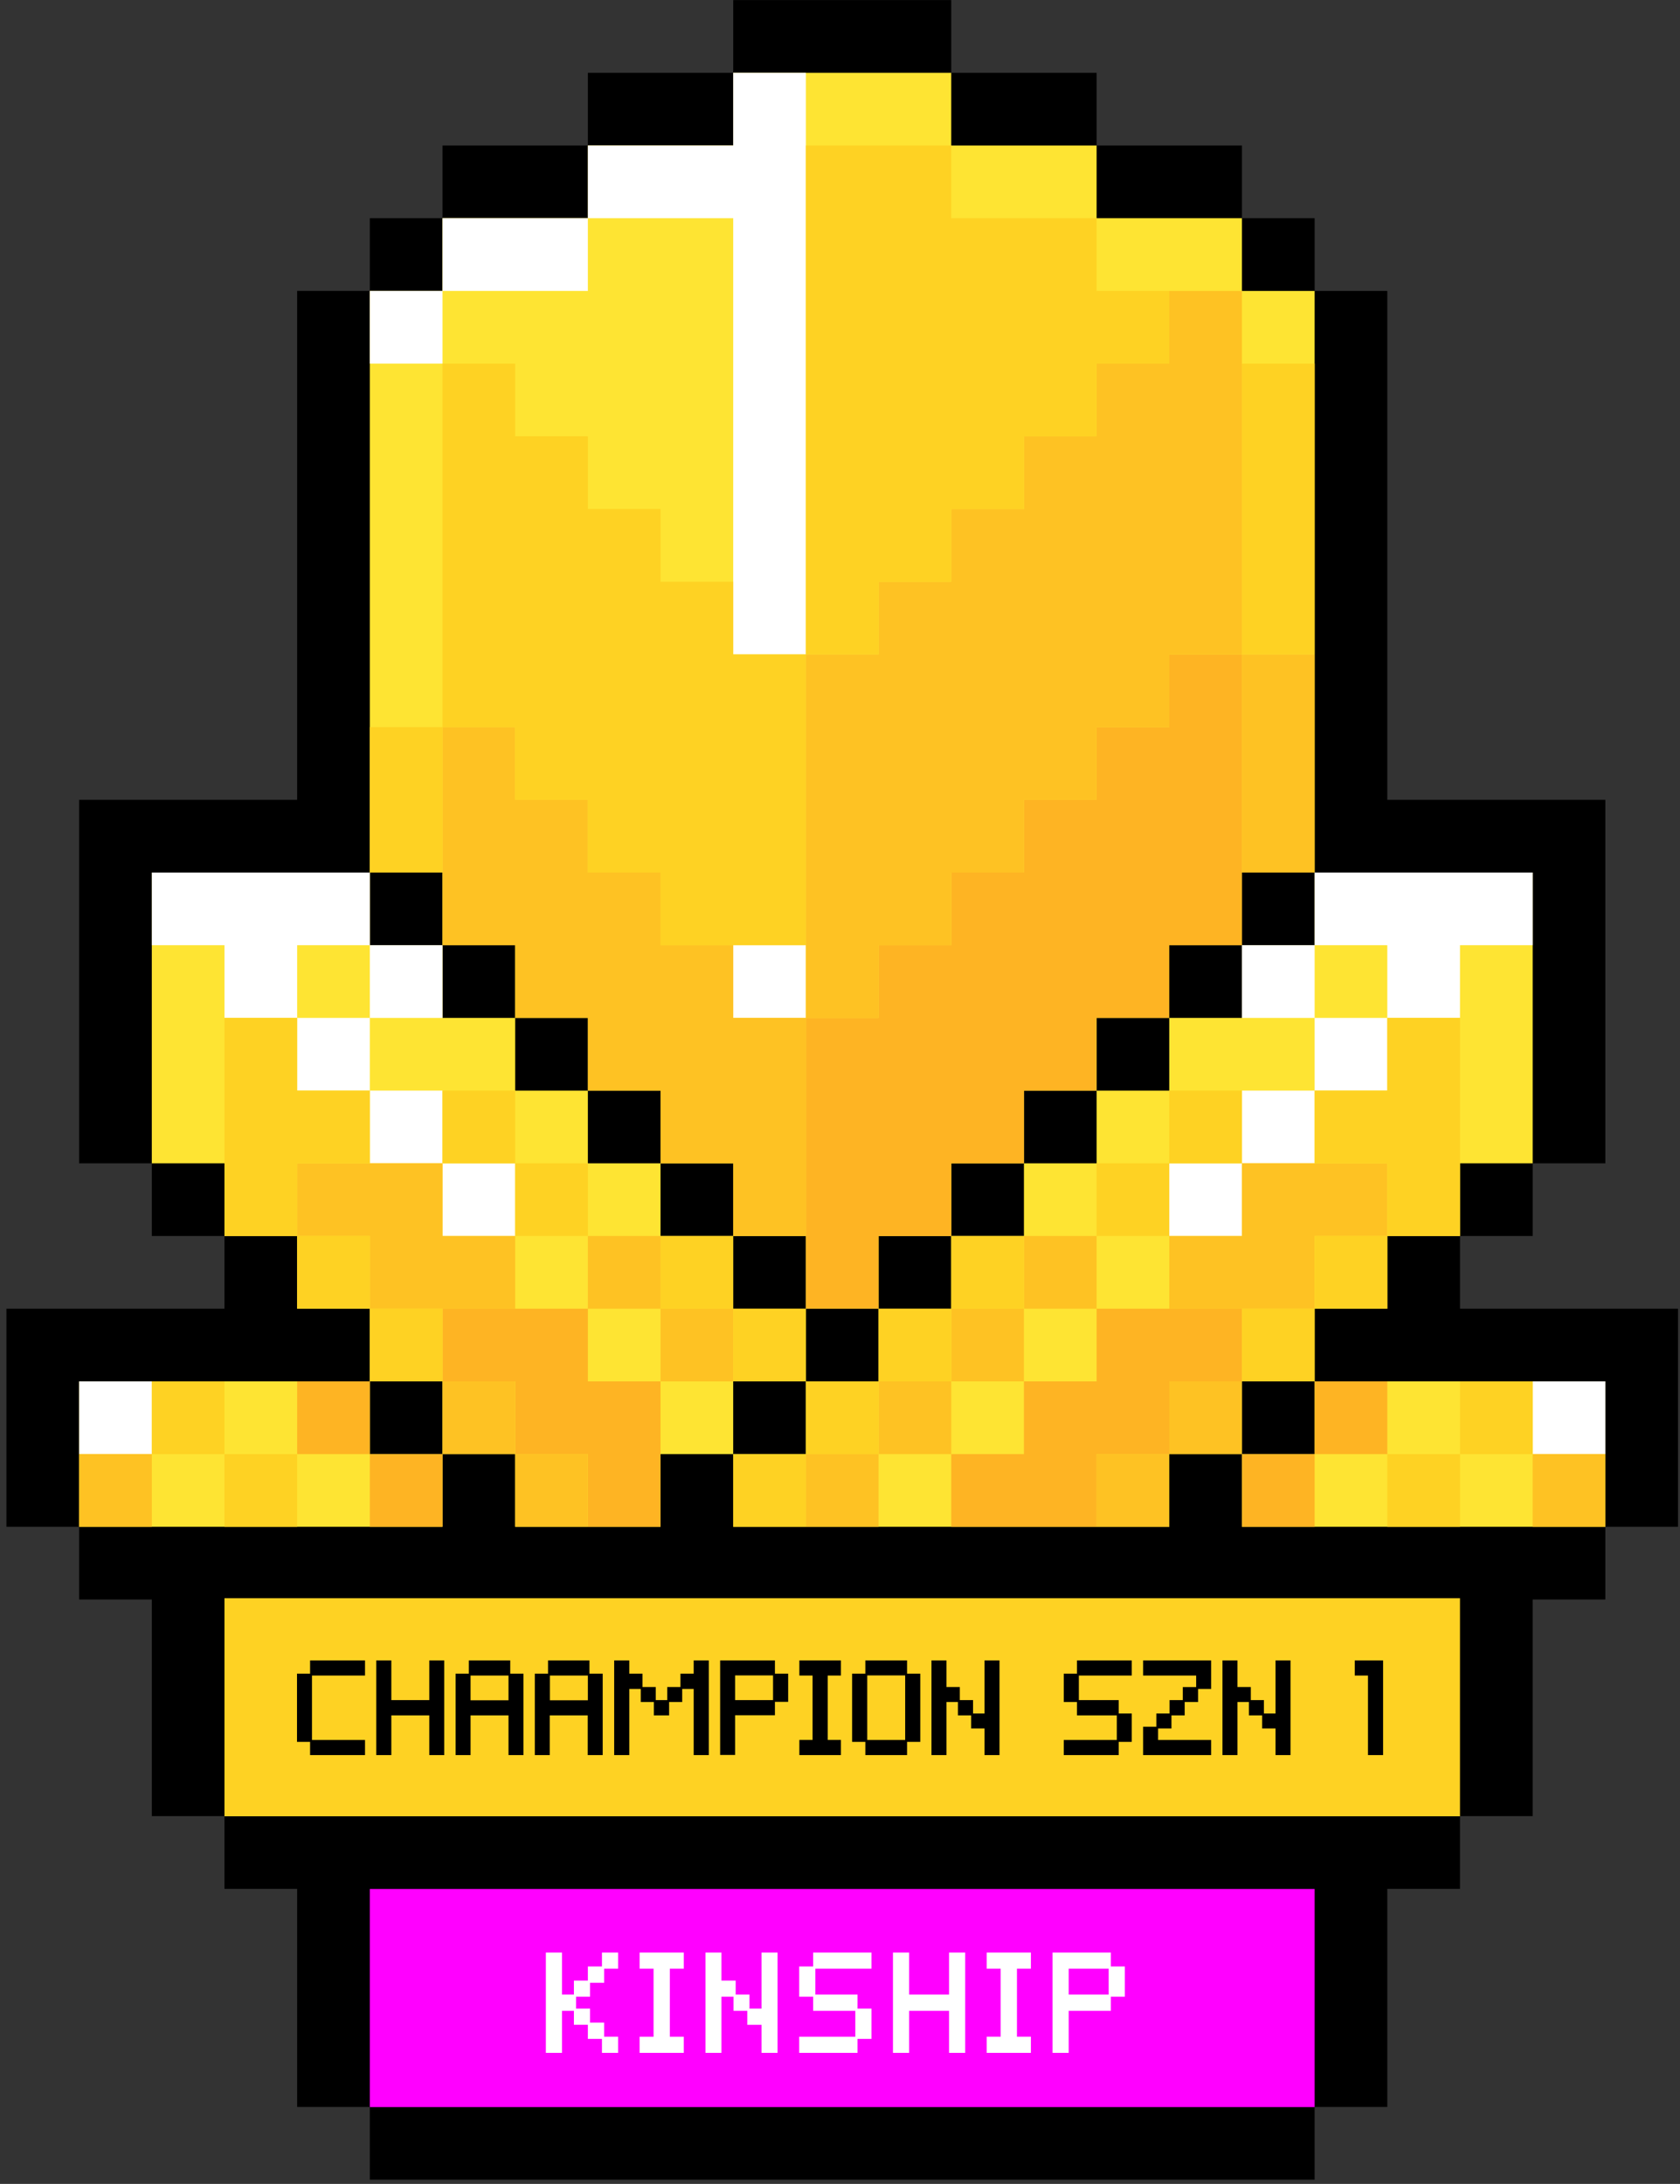 <svg width="227" height="295" fill="none" xmlns="http://www.w3.org/2000/svg">
    <rect width="100%" height="100%" fill="#333333" stroke="none"/>
    <path d="M197.273 176.777v-9.82h9.82v-9.82h9.82v-49.101h-29.461v-68.74h-9.82v-9.82h-9.82v-9.82h-19.64v-9.82h-19.64V.015h-29.46v9.82h-19.64v9.82h-19.64v9.82h-9.82v9.82H40.15v68.74H10.69v49.101h9.82v9.82h9.82v9.82H.87v29.46h9.82v9.82h9.82v29.264h9.82v9.82h9.82v29.461h9.82v9.82h127.661v-9.82h9.82V255.14h9.821v-9.82h9.82v-29.264h9.82v-9.82h9.82v-29.46h-29.46z" fill="#000"/>
    <path d="M59.79 127.677h9.82v9.82h9.821v9.82h9.82v9.82h9.82v9.82h9.82v9.82h9.82v-9.82h9.82v-9.82h9.821v-9.82h9.82v-9.82h9.82v-9.82h9.82v-9.82h9.82V39.296h-9.82v-9.82h-19.64v-9.82h-19.641v-9.82h-29.46v9.82h-19.64v9.82h-19.64v9.82h-9.82v78.561h9.82v9.82zm-9.82 58.92H10.69v19.64h49.1v-9.82h-9.82v-9.82z" fill="#FEE433"/>
    <path d="M207.092 186.597h-29.46v9.82h-9.82v9.82h49.1v-19.64h-9.82zm-98.201 0v-9.82h-9.82v-9.82h-9.82v-9.82h-9.82v-9.82h-9.82v-9.82h-9.82v-9.82h-9.82v-9.821H20.51v39.281h9.82v9.82h9.82v9.82h9.82v9.82h9.82v9.82h9.82v9.82h19.64v-9.82h9.82v-9.82h9.82z" fill="#FEE433"/>
    <path d="M177.632 186.597v-9.82h9.82v-9.82h9.82v-9.82h9.821v-39.281h-29.461v9.821h-9.82v9.82h-9.82v9.82h-9.82v9.82h-9.82v9.82h-9.82v9.82h-9.82v9.82h-9.82v9.82h-9.82v9.82h58.92v-9.82h9.82v-9.82h9.82z" fill="#FEE433"/>
    <path d="M99.072 19.655h-19.64v9.82h19.64v58.921h9.82V9.836h-9.82v9.82zm0 108.022h9.82v9.82h-9.82v-9.82zM59.791 29.476v9.82h19.64v-9.82h-19.64zm-9.82 9.82h9.82v9.82h-9.82v-9.82zm-39.28 147.301h9.82v9.82h-9.82v-9.82zm196.402 0h9.82v9.82h-9.82v-9.82zm-157.122-58.92v-9.82h-29.46v9.82h9.82v9.82h9.82v-9.82h9.82zm-9.821 9.82h9.82v9.82h-9.82v-9.82z" fill="#fff"/>
    <path d="M49.97 127.677h9.821v9.82h-9.82v-9.82zm0 19.64h9.821v9.82h-9.82v-9.82zm9.821 9.82h9.82v9.82h-9.82v-9.82zm147.302-39.281h-29.461v9.821h9.82v9.82h9.82v-9.82h9.821v-9.821zm-29.461 19.641h9.82v9.82h-9.82v-9.82zm-9.82-9.82h9.82v9.82h-9.82v-9.82zm0 19.64h9.82v9.82h-9.82v-9.82zm-9.82 9.82h9.82v9.82h-9.82v-9.82z" fill="#fff"/>
    <path d="M128.532 157.137h9.82v-9.82h9.82v-9.821h9.82v-9.82h9.82v-39.28h-9.82v9.82h-9.82v9.82h-9.82v9.82h-9.82v9.82h-9.82v9.82h-9.82v39.281h9.82v-9.82h9.82v-9.82zm-88.381 29.46h9.82v9.82h-9.82v-9.82zm9.821 9.82h9.82v9.82h-9.82v-9.82zm127.661-9.82h9.82v9.82h-9.82v-9.82zm-9.821 9.82h9.82v9.82h-9.82v-9.82zm-88.38-19.64h-19.64v9.82h9.82v9.82h9.82v9.82h9.82v-19.64h-9.82v-9.82zm88.38 0h-19.64v9.82h-9.82v9.82h-9.82v9.82h19.64v-9.82h9.82v-9.82h9.82v-9.82z" fill="#FEB423"/>
    <path d="M167.812 108.036v9.82h9.82v-29.46h-9.82v19.64zm-49.1 19.64h9.82v-9.82h9.82v-9.82h9.82v-9.82h9.82v-9.82h9.82v-49.1h-9.82v9.82h-9.82v9.82h-9.82v9.82h-9.82v9.82h-9.82v9.82h-9.82v49.1h9.82v-9.82zm-9.82 39.28v-29.46h-9.82v-9.82h-9.82v-9.82h-9.82v-9.82h-9.82v-9.82h-9.82v29.46h9.82v9.82h9.82v9.82h9.82v9.82h9.82v9.82h9.82zm-98.201 29.461h9.82v9.82h-9.82v-9.82zm196.402 0h9.82v9.82h-9.82v-9.82zm-147.302-19.64h9.82v-9.821h-9.82v-9.82h-19.64v9.82h9.82v9.821h9.82zm0 9.82h9.82v9.82h-9.82v-9.82zm19.64-19.641h9.82v9.821h-9.82v-9.821zm-9.82 29.461h9.82v9.82h-9.82v-9.82zm19.64-19.64h9.82v9.82h-9.82v-9.82zm78.561-19.64v9.82h-9.82v9.82h19.64v-9.82h9.82v-9.82h-19.64zm-9.82 29.46h9.82v9.82h-9.82v-9.82zm-19.64-19.64h9.82v9.82h-9.82v-9.82zm9.82 29.46h9.82v9.82h-9.82v-9.82zm-19.64-19.64h9.82v9.82h-9.82v-9.82zm-9.82 9.82h9.82v9.82h-9.82v-9.82zm-9.82 9.82h9.82v9.82h-9.82v-9.82z" fill="#FEC223"/>
    <path d="M177.632 78.576v-29.46h-9.82v39.28h9.82v-9.82zm-29.461-29.46h9.821v-9.82h-9.821v-9.82h-19.64v-9.82h-19.64v68.74h9.82v-9.82h9.82v-9.82h9.82v-9.82h9.82v-9.82zM99.07 78.576h-9.82v-9.82h-9.82v-9.82h-9.82v-9.82h-9.82v49.1h9.82v9.82h9.82v9.82h9.82v9.82h19.641v-39.28h-9.82v-9.82zm-49.1 29.46v9.82h9.82v-19.64h-9.82v9.82zm-29.46 78.561h9.82v9.82h-9.82v-9.82zm9.82 9.82h9.82v9.82h-9.82v-9.82zm166.942-9.82h9.82v9.82h-9.82v-9.82zm-9.82 9.82h9.82v9.82h-9.82v-9.82zm-137.481-39.28v-9.82h-9.82v-9.82h-9.82v29.46h9.82v-9.82h9.82z" fill="#FED223"/>
    <path d="M40.15 166.957h9.82v9.82h-9.82v-9.82zm9.82 9.82h9.82v9.82h-9.82v-9.82zm9.82-29.461h9.82v9.821h-9.82v-9.821zm9.82 9.821h9.82v9.82h-9.82v-9.82zm19.64 9.82h9.821v9.82h-9.82v-9.82zm9.82 9.82h9.821v9.82h-9.82v-9.82zm78.562-9.82h9.82v9.82h-9.82v-9.82zm-9.82 9.82h9.82v9.82h-9.82v-9.82zm-9.82-29.461h9.82v9.821h-9.82v-9.821zm-9.82 9.821h9.82v9.82h-9.82v-9.82zm-19.641 9.82h9.821v9.82h-9.821v-9.82zm-29.461 29.46h9.821v9.82h-9.82v-9.82zm19.641-19.64h9.82v9.82h-9.82v-9.82zm-9.82 9.82h9.82v9.82h-9.82v-9.82zm88.381-29.46v-19.64h-9.82v9.82h-9.82v9.82h9.82v9.82h9.82v-9.82z" fill="#FED223"/>
    <path d="M49.971 255.161v29.46h127.661v-29.46H49.972z" fill="#F0F"/>
    <path d="M30.33 215.88v29.461h166.942V215.88H30.331z" fill="#FED223"/>
    <path d="M81.336 265.629h-1.905v1.905h-1.885v1.886h-1.61v-5.676h-2.18v13.551h2.18v-5.676h1.61v1.886h1.885v1.905h1.905v1.885h2.18v-2.18h-1.885v-1.905h-1.905v-1.885H77.84v-1.611h1.886v-1.885h1.905v-1.905h1.885v-2.18h-2.18v1.885zm5.087.295h1.886v9.191h-1.886v2.18h5.97v-2.18h-1.885v-9.191h1.886v-2.18h-5.97v2.18zm16.478 5.401h-1.63v-1.905h-1.866v-1.886h-1.924v-3.79h-2.16v13.551h2.16v-7.581h1.63v1.905h1.866v1.886h1.924v3.79h2.161v-13.551h-2.161v7.581zm6.973-5.696h-1.886v4.085h1.886v1.905h5.695v3.496h-7.581v2.18h7.876v-1.885h1.885v-4.085h-1.885v-1.905h-5.696v-3.496h7.581v-2.18h-7.875v1.885zm18.363 3.791h-5.401v-5.676h-2.18v13.551h2.18v-5.676h5.401v5.676h2.18v-13.551h-2.18v5.676zm5.087-3.496h1.885v9.191h-1.885v2.18h5.97v-2.18h-1.885v-9.191h1.885v-2.18h-5.97v2.18zm16.773-.295v-1.885h-7.876v13.551h2.18v-5.676h5.696v-1.905h1.885v-4.085h-1.885zm-.295 3.791h-5.401v-3.496h5.401v3.496z" fill="#fff"/>
    <path d="M41.898 226.074h-1.767v9.211h1.767v1.787h7.424v-2.042h-7.168v-8.701h7.168v-2.042h-7.424v1.787zm16.105 3.574h-5.126v-5.361h-2.042v12.785h2.042v-5.361h5.126v5.361h2.023v-12.785h-2.023v5.361zm10.96-5.361h-5.617v1.787h-1.787v10.998h2.023v-5.361h5.126v5.361h2.023v-10.998h-1.788v-1.787h.02zm-5.381 2.042h5.126v3.339h-5.126v-3.339zm16.105-2.042H74.05v1.787h-1.787v10.998h2.023v-5.361h5.126v5.361h2.023v-10.998h-1.788v-1.787h.04zm-5.382 2.042h5.126v3.339h-5.126v-3.339zm19.425-.255h-1.788v1.807h-1.787v1.767h-1.552v-1.767h-1.787v-1.807h-1.787v-1.787h-2.043v12.785h2.043v-8.936h1.551v1.768h1.768v1.807h2.062v-1.807h1.768v-1.768h1.551v8.936h2.043v-12.785h-2.043v1.787zm10.978-1.787h-7.404v12.766h2.023v-5.362h5.381v-1.807h1.788v-3.81h-1.788v-1.787zm-.255 5.361h-5.126v-3.338h5.126v3.338zm3.555-3.319h1.787v8.701h-1.787v2.042h5.617v-2.042h-1.787v-8.701h1.787v-2.042h-5.617v2.042zm14.553-2.042h-5.637v1.787h-1.787v9.211h1.787v1.787h5.637v-1.787h1.787v-9.211h-1.787v-1.787zm-.255 10.743h-5.126v-8.72h5.126v8.72zm10.723-3.575h-1.551v-1.807h-1.787v-1.767h-1.807v-3.594h-2.023v12.785h2.023v-7.168h1.551v1.807h1.788v1.767h1.806v3.594h2.023v-12.785h-2.023v7.168zm12.491-5.381h-1.787v3.83h1.787v1.807h5.381v3.319h-7.168v2.042h7.424v-1.787h1.767v-3.83h-1.767v-1.807h-5.382v-3.319h7.149v-2.042h-7.404v1.787zm8.937.255h7.168v1.552h-1.806v1.767h-1.788v1.807h-1.787v1.788h-1.787v3.829h9.191v-2.042h-7.168v-1.552h1.807v-1.767h1.787v-1.807h1.807v-1.768h1.767v-3.849h-9.191v2.042zm17.892 5.126h-1.571v-1.807h-1.768v-1.767h-1.807v-3.594h-2.023v12.785h2.023v-7.168h1.552v1.807h1.787v1.767h1.807v3.594h2.023v-12.785h-2.023v7.168zm10.704-7.168v2.042h1.787v10.743h2.043v-12.785h-3.83z" fill="#000"/>
</svg>

